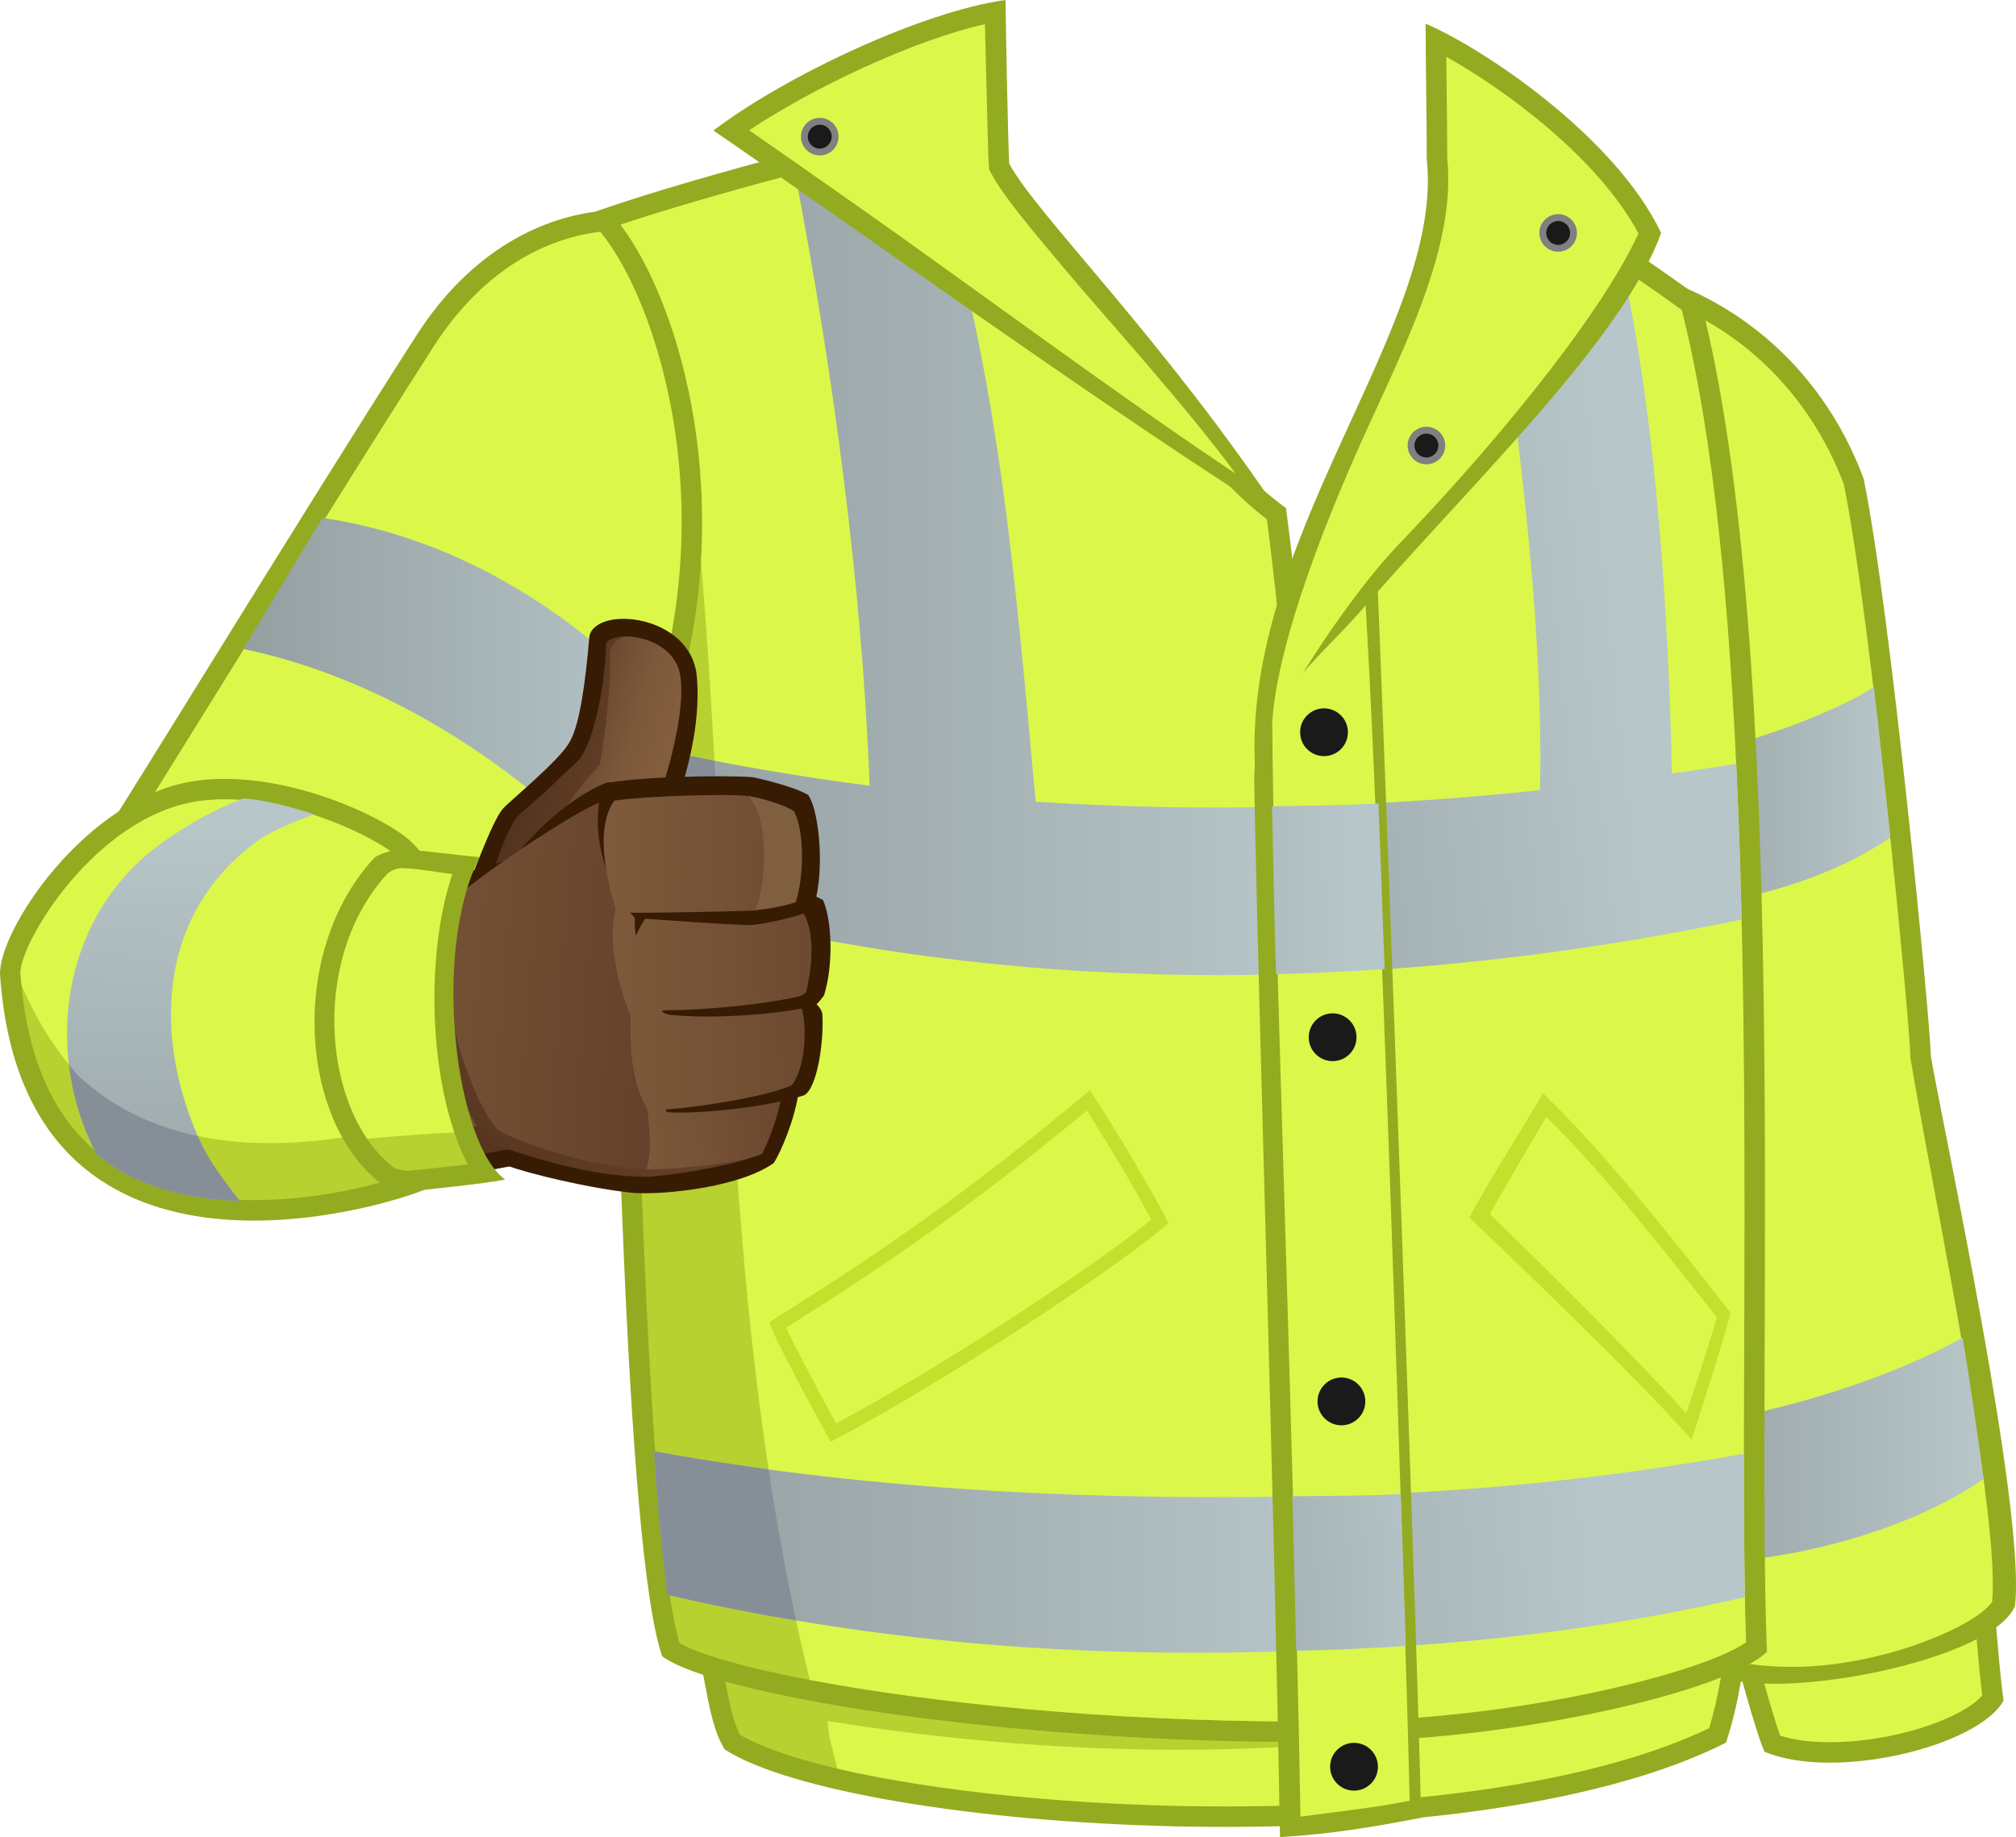 <?xml version="1.0" encoding="utf-8"?>
<!-- Generator: Adobe Illustrator 15.0.0, SVG Export Plug-In . SVG Version: 6.00 Build 0)  -->
<!DOCTYPE svg PUBLIC "-//W3C//DTD SVG 1.1//EN" "http://www.w3.org/Graphics/SVG/1.1/DTD/svg11.dtd">
<svg version="1.1" id="_x30_1_1_" xmlns="http://www.w3.org/2000/svg" xmlns:xlink="http://www.w3.org/1999/xlink" x="0px" y="0px"
	 width="1268.142px" height="1155.613px" viewBox="0 0 1268.142 1155.613" enable-background="new 0 0 1268.142 1155.613"
	 xml:space="preserve">
<g id="Fluo_x5F_Jacket_11_">
	<g>
		<path fill="#93AB20" d="M380.06,132.577c-37.571,3.22-83.179,24.012-118.082,78.363C186.832,327.95,71.969,516.885,41.912,561.972
			c24.689,9.661,263.004,98.761,284.475,104.128c21.468-35.425,82.659-142.773,95.539-166.391
			C491.704,377.331,491.704,113.253,380.06,132.577z"/>
		<path fill="#DBF74A" d="M320.531,650.813C277.75,636.57,115.097,575.98,61.412,555.64c17.014-26.503,45.755-72.84,78.18-125.112
			c43.957-70.875,93.78-151.206,133.223-212.626c37.375-58.196,83.925-70.397,108.347-72.489l0.551-0.049l0.547-0.094
			c3.131-0.543,6.199-0.817,9.119-0.817c17.205,0,31.002,9.351,42.175,28.587c39.195,67.465,27.465,232.101-22.815,320.29
			C398.483,515.785,345.085,609.506,320.531,650.813z"/>
		<linearGradient id="SVGID_1_" gradientUnits="userSpaceOnUse" x1="153.018" y1="432.616" x2="427.293" y2="432.616">
			<stop  offset="0" style="stop-color:#949FA1"/>
			<stop  offset="1" style="stop-color:#B7C6C9"/>
		</linearGradient>
		<path fill="url(#SVGID_1_)" d="M410.737,493.329c7.233-12.688,10.954-21.222,16.556-36.56
			c-58.507-67.579-136.779-118.173-224.357-130.966c-18.563,29.699-31.662,52.967-49.918,82.391
			c86.772,18.159,166.928,69.688,227.042,131.234C394.544,514.006,405.591,502.764,410.737,493.329z"/>
	</g>
	<g>
		<g>
			<g>
				<path fill="#93AB20" d="M1082.122,996.734c6.799,41.152,25.049,100.908,27.91,105.201
					c44.369,18.605,134.547-3.578,150.291-32.203c-4.293-31.49-7.156-85.164-8.588-96.615
					C1215.235,977.412,1114.327,994.588,1082.122,996.734z"/>
				<path fill="#DBF74A" d="M1151.019,1095.9c-12.068,0-22.746-1.41-31.252-4.107c-4.531-12.822-15.807-50.855-22.422-83.566
					c22.398-2.537,56.426-7.705,89.553-12.734c19.803-3.01,38.789-5.893,53.186-7.877c0.266,3.492,0.555,7.414,0.859,11.549
					c1.475,20.074,3.451,46.998,5.973,67.35C1234.862,1080.488,1192.466,1095.9,1151.019,1095.9L1151.019,1095.9z"/>
			</g>
			<g>
				<path fill="#93AB20" d="M1026.306,170.147c57.963,12.883,118.078,55.822,145.99,130.967
					c17.176,83.732,42.227,344.232,42.227,362.839c7.154,42.939,60.117,286.266,52.959,346.381
					c-15.746,37.213-173.195,65.125-196.096,37.93c-17.172-34.354-47.229-100.908-55.816-122.379
					C1017.003,797.065,1019.149,211.655,1026.306,170.147z"/>
				<path fill="#DBF74A" d="M1127.604,1048.502c-28.592,0-41.775-4.754-45.596-7.809c-16.08-32.371-43.881-93.676-53.531-117.25
					c0.307-28.544,0.641-76.57,1.061-136.893c1.301-187.213,3.631-522.642,8.201-600.049
					c55.379,17.157,100.369,60.396,122.137,118.177c17.152,84.666,41.764,341.335,41.764,359.274v1.064l0.176,1.054
					c1.008,6.061,2.828,16.296,5.189,29.579c13.107,73.742,50.896,258.736,46.162,311.818
					C1244.079,1022.127,1184.53,1048.502,1127.604,1048.502z"/>
				<linearGradient id="SVGID_2_" gradientUnits="userSpaceOnUse" x1="1031.134" y1="503.897" x2="1189.058" y2="503.897">
					<stop  offset="0" style="stop-color:#949FA1"/>
					<stop  offset="1" style="stop-color:#B7C6C9"/>
				</linearGradient>
				<path fill="url(#SVGID_2_)" d="M1178.737,432.079c-21.879,15.263-95.898,44.372-146.691,47.093
					c-0.332,31.873-0.635,64.373-0.912,96.541c55.549-6.898,111.82-17.677,157.924-48.837
					C1186.032,498.177,1182.249,461.507,1178.737,432.079z"/>
				<linearGradient id="SVGID_3_" gradientUnits="userSpaceOnUse" x1="1029.524" y1="912.406" x2="1247.698" y2="912.406">
					<stop  offset="0" style="stop-color:#949FA1"/>
					<stop  offset="1" style="stop-color:#B7C6C9"/>
				</linearGradient>
				<path fill="url(#SVGID_3_)" d="M1234.56,841.436c-52.602,29.7-135.131,53.13-205.035,59.759
					c-0.096,11.813,14.438,58.187,25.393,82.14c76.584,1.236,152.447-24.527,192.781-53.09
					C1244.399,905.587,1239.331,869.233,1234.56,841.436z"/>
			</g>
		</g>
		<g>
			<path fill="#93AB20" d="M435.881,1021.783c8.588,37.215,10.021,62.977,20.041,78.723c80.152,51.525,465.18,78.723,629.778-4.293
				c8.588-25.764,11.451-51.527,14.313-72.996C1024.161,1027.51,485.979,1020.354,435.881,1021.783z"/>
			<path fill="#B7D130" d="M770.878,1136.289c-131.604,0-261.439-19.26-305.444-45.059c-4.561-8.742-7.109-22.357-10.262-39.207
				c-1.018-5.443-2.113-11.291-3.375-17.533c3.027-0.012,6.412-0.018,10.145-0.018c37.948,0,108.141,0.545,189.417,1.176
				c111.108,0.861,237.042,1.84,329.896,1.84c48.717,0,83.043-0.271,103.984-0.824c-2.168,15.934-4.916,33.184-10.148,50.408
				C1008.688,1118.836,901.014,1136.289,770.878,1136.289z"/>
			<path fill="#DBF74A" d="M520.687,1082.613c0,8.59,3.221,18.25,6.066,29.902c61.55,14.408,152.39,23.773,244.125,23.773
				c130.136,0,237.811-17.453,304.213-49.217c5.232-17.225,7.98-34.475,10.148-50.408
				C858.837,1140.582,557.186,1087.98,520.687,1082.613z"/>
			<path fill="#93AB20" d="M808.941,319.603c-38.453-27.945-64.734-69.035-91.621-109.22
				c-55.487-31.356-91.192-77.88-124.709-135.775c-45.803,7.872-170.686,40.792-225.433,61.189
				c38.646,27.194,107.349,199.669,17.176,373.574c2.146,105.201,8.588,465.895,32.204,532.451
				c34.352,25.762,235.452,57.252,433.689,53.674C848.326,951.309,841.232,562.693,808.941,319.603z"/>
			<path fill="#B7D130" d="M818.941,1082.893c-189.657-0.002-356.146-28.934-391.518-49.336
				c-21.073-71.537-27.729-402.229-29.946-512.34l-0.178-8.854c49.388-97.08,48.798-187.665,39.497-246.796
				c-8.691-55.276-27.833-99.723-46.45-124.248c55.647-18.587,149.747-43.428,195.712-52.404
				c28.798,48.675,64.099,97.431,122.232,131.143l2.712,4.059c24.62,36.889,50.048,74.984,85.875,102.548
				c28.642,220.084,37.548,562.323,40.312,756.135C831.107,1082.861,825.025,1082.893,818.941,1082.893z"/>
		</g>
		<g>
			<path fill="#93AB20" d="M1111.464,1038.959c-7.156-181.779,15.744-630.496-42.225-851.635
				c-48.303-35.425-115.22-77.647-140.981-91.603c0.186,25.342-12.842,59.309-32.127,88.432
				c-12.363,59.293-34.451,116.998-66.928,168.83c0.844,221.755,17.762,690.245,18.898,742.513
				C959.744,1093.35,1087.132,1063.291,1111.464,1038.959z"/>
			<path fill="#DBF74A" d="M860.635,1082.258c-0.486-16.748-1.379-44.525-2.507-79.594c-4.962-154.232-15.243-473.963-16.026-646.03
				c30.918-50.189,53.156-106.494,66.135-167.449c15.666-24.166,26.488-49.853,30.811-72.422
				c30.078,17.902,79.874,49.92,118.874,78.247c40.916,161.294,39.951,443.918,39.246,650.793
				c-0.254,74.41-0.477,139.109,1.189,187.285C1071.392,1051.633,967.268,1078.336,860.635,1082.258z"/>
		</g>
		<g>
			<linearGradient id="SVGID_4_" gradientUnits="userSpaceOnUse" x1="684.113" y1="386.224" x2="1020.476" y2="351.872">
				<stop  offset="0" style="stop-color:#949FA1"/>
				<stop  offset="1" style="stop-color:#B7C6C9"/>
			</linearGradient>
			<path fill="url(#SVGID_4_)" d="M1092.14,480.435c-13.455,2.197-26.936,4.225-40.432,6.177
				c-2.232-102.279-9.756-218.692-30.654-317.388c-30.035-20.351-60.913-39.908-82.048-52.482
				c-0.984,5.084-2.332,10.326-3.943,15.648c16.75,115.671,36.015,247.349,33.693,364.64c-41.424,4.357-82.967,7.477-124.541,9.24
				c0.686,33.801,1.502,69.145,2.393,104.946c83.6-4.462,167.015-15.673,248.935-32.794
				C1094.759,545.548,1093.669,512.709,1092.14,480.435z"/>
			<linearGradient id="SVGID_5_" gradientUnits="userSpaceOnUse" x1="411.552" y1="976.317" x2="836.473" y2="976.317">
				<stop  offset="0" style="stop-color:#949FA1"/>
				<stop  offset="1" style="stop-color:#B7C6C9"/>
			</linearGradient>
			<path fill="url(#SVGID_5_)" d="M836.473,1037.594c-0.529-30.271-1.186-62.662-2.016-96.611
				c-141.848,3.268-284.786-2.932-422.905-27.98c1.43,29.344,5.218,65.898,8.228,90.174
				C563.137,1036.17,699.959,1043.969,836.473,1037.594z"/>
			<linearGradient id="SVGID_6_" gradientUnits="userSpaceOnUse" x1="631.044" y1="1003.581" x2="1008.912" y2="973.523">
				<stop  offset="0" style="stop-color:#949FA1"/>
				<stop  offset="1" style="stop-color:#B7C6C9"/>
			</linearGradient>
			<path fill="url(#SVGID_6_)" d="M1096.995,914.447c-79.549,14.406-160.074,23.043-240.86,25.924
				c0.734,23.15,1.412,44.172,1.995,62.338c0.394,12.297,0.761,23.672,1.089,34.016c80.727-3.734,160.927-14.379,238.401-32.074
				C1097.112,978.004,1096.974,947.689,1096.995,914.447z"/>
			<linearGradient id="SVGID_7_" gradientUnits="userSpaceOnUse" x1="397.3" y1="351.58" x2="821.561" y2="351.58">
				<stop  offset="0" style="stop-color:#949FA1"/>
				<stop  offset="1" style="stop-color:#B7C6C9"/>
			</linearGradient>
			<path fill="url(#SVGID_7_)" d="M814.66,507.313c-54.451,1.462-108.907,0.513-163.192-2.998
				c-12.529-135.976-23.914-285.029-69.715-414.524c-21.056,4.272-50.508,11.351-81.596,19.521
				c23.523,122.298,42.229,259.298,46.839,384.94c-44.112-5.686-88.029-13.172-131.635-22.671
				c-5.106,13.418-11.067,27.032-18.062,40.782l0.178,8.854c0.232,11.55,0.514,25.554,0.857,41.404
				c136.854,40.049,280.102,55.015,423.226,49.723C819.514,576.756,817.229,541.553,814.66,507.313z"/>
			<path fill="#DBF74A" d="M837.189,1082.799c-2.764-193.812-11.67-536.051-40.312-756.135
				c-35.827-27.563-61.255-65.659-85.875-102.548l-2.712-4.059c-58.134-33.712-93.435-82.468-122.232-131.143
				c-45.965,8.977-140.064,33.817-195.712,52.404c18.617,24.525,37.759,68.972,46.45,124.248c3.836,24.38,6.178,54.117,4.158,87.443
				c19.805,235.55,12.298,475.567,68.423,703.722c74.075,14.063,186.95,26.158,309.563,26.16
				C825.025,1082.893,831.107,1082.861,837.189,1082.799z"/>
			<linearGradient id="SVGID_8_" gradientUnits="userSpaceOnUse" x1="411.552" y1="976.317" x2="836.473" y2="976.317">
				<stop  offset="0" style="stop-color:#949FA1"/>
				<stop  offset="1" style="stop-color:#B7C6C9"/>
			</linearGradient>
			<path fill="url(#SVGID_8_)" d="M836.473,1037.594c-0.529-30.271-1.186-62.662-2.016-96.611
				c-141.848,3.268-284.786-2.932-422.905-27.98c1.43,29.344,5.218,65.898,8.228,90.174
				C563.137,1036.17,699.959,1043.969,836.473,1037.594z"/>
			<linearGradient id="SVGID_9_" gradientUnits="userSpaceOnUse" x1="397.3" y1="351.58" x2="821.561" y2="351.58">
				<stop  offset="0" style="stop-color:#949FA1"/>
				<stop  offset="1" style="stop-color:#B7C6C9"/>
			</linearGradient>
			<path fill="url(#SVGID_9_)" d="M814.66,507.313c-54.451,1.462-108.907,0.513-163.192-2.998
				c-12.529-135.976-23.914-285.029-69.715-414.524c-21.056,4.272-50.508,11.351-81.596,19.521
				c23.523,122.298,42.229,259.298,46.839,384.94c-44.112-5.686-88.029-13.172-131.635-22.671
				c-5.106,13.418-11.067,27.032-18.062,40.782l0.178,8.854c0.232,11.55,0.514,25.554,0.857,41.404
				c136.854,40.049,280.102,55.015,423.226,49.723C819.514,576.756,817.229,541.553,814.66,507.313z"/>
			<path fill="#868F98" d="M411.552,913.002c1.43,29.344,5.218,65.898,8.228,90.174c27.221,6.264,54.203,11.611,80.997,16.137
				c-6.787-31.482-12.502-63.162-17.313-95.016C459.371,921.049,435.385,917.326,411.552,913.002z"/>
			<path fill="#868F98" d="M415.361,471.581c-5.106,13.418-11.067,27.032-18.062,40.782l0.178,8.854
				c0.232,11.55,0.514,25.554,0.857,41.404c18.583,5.439,37.296,10.373,56.097,14.899c-1.617-32.987-3.22-65.986-5.029-98.956
				C438.035,476.365,426.688,474.048,415.361,471.581z"/>
			<path fill="#93AB20" d="M893.904,1143.445c-1.363-85.895-23.713-695.025-28.168-794.901c-5.014-0.406-15.049,2.007-17.205-0.27
				c-22.197,41.675-58.77,90.823-59.596,141.987c3.151,164.641,12.533,447.311,16.225,665.348
				C838.797,1153.463,861.643,1149.59,893.904,1143.445z"/>
			<path fill="#DBF74A" d="M818.043,1142.729c-4.445-251.481-17.713-588.271-17.713-689.18c3.285-7.211,36.805-68.768,55.824-92.108
				c0.541,0.026,1.063,0.047,1.58,0.067c8.758,117.504,26.508,659.76,29.012,771.203
				C865.994,1137.004,835.24,1140.385,818.043,1142.729z"/>
			<linearGradient id="SVGID_10_" gradientUnits="userSpaceOnUse" x1="627.536" y1="560.475" x2="851.261" y2="559.002">
				<stop  offset="0" style="stop-color:#949FA1"/>
				<stop  offset="1" style="stop-color:#B7C6C9"/>
			</linearGradient>
			<path fill="url(#SVGID_10_)" d="M867.064,505.436c-21.455,1.145-45.445,1.367-66.912,1.788
				c0.586,29.288,1.367,65.286,2.502,105.561c22.094-0.556,46.275-1.71,68.349-3.22
				C869.463,572.494,868.529,537.644,867.064,505.436z"/>
			<linearGradient id="SVGID_11_" gradientUnits="userSpaceOnUse" x1="693.803" y1="994.709" x2="906.926" y2="986.24">
				<stop  offset="0" style="stop-color:#949FA1"/>
				<stop  offset="1" style="stop-color:#B7C6C9"/>
			</linearGradient>
			<path fill="url(#SVGID_11_)" d="M881.111,939.84c-23.047,1.178-45.082,1.094-68.168,1.342c0.887,32.516,1.654,65.309,2.416,97.15
				c23.354-0.361,45.691-1.434,68.973-2.953C883.4,1006.732,882.334,974.789,881.111,939.84z"/>
		</g>
		<g>
			<path fill="#93AB20" d="M790.133,492.195C776.174,342.263,908.936,206.645,897.48,100.013c0-21.469-0.713-65.124-0.713-85.162
				c37.93,16.459,119.521,71.565,148.142,131.682c-23.973,66.555-117.37,155.655-187.862,236.525
				C824.949,419.881,792.635,439.951,790.133,492.195z"/>
			<path fill="#DBF74A" d="M800.152,456.055c2.861-52.959,36.656-136.13,62.976-193.106
				c26.918-58.268,52.349-113.318,47.235-163.608c-0.008-10.959-0.188-27.33-0.365-43.422c-0.077-6.925-0.154-13.798-0.217-20.161
				c38.23,21.225,96.04,64.44,120.89,111.135c-25.863,56.037-98.507,141.166-149.291,193.941
				C840.225,383.601,802.691,451.553,800.152,456.055z"/>
		</g>
		<g>
			<path fill="#1A1A1A" d="M836.705,1111.201c-0.075,8.301,6.591,15.09,14.891,15.162c8.301,0.078,15.09-6.588,15.166-14.889
				c0.075-8.299-6.59-15.088-14.891-15.166C843.57,1096.234,836.783,1102.9,836.705,1111.201z"/>
			<path fill="#1A1A1A" d="M828.781,881.392c-0.074,8.299,6.592,15.088,14.891,15.166c8.303,0.074,15.092-6.592,15.167-14.891
				c0.077-8.303-6.589-15.09-14.89-15.166C835.648,866.427,828.861,873.093,828.781,881.392z"/>
			<path fill="#1A1A1A" d="M823.24,652.318c-0.078,8.301,6.592,15.092,14.891,15.168c8.301,0.075,15.09-6.591,15.168-14.891
				c0.072-8.301-6.592-15.092-14.893-15.165C830.105,637.354,823.316,644.018,823.24,652.318z"/>
			<circle fill="#1A1A1A" cx="832.861" cy="460.603" r="15.03"/>
		</g>
		<g>
			<path fill="#808080" d="M885.451,280.149c-0.057,6.527,5.184,11.867,11.711,11.928c6.527,0.059,11.867-5.186,11.928-11.712
				c0.059-6.526-5.184-11.864-11.709-11.925C890.854,268.381,885.514,273.623,885.451,280.149z"/>
			<path fill="#1A1A1A" d="M897.199,287.783c-4.146-0.038-7.49-3.444-7.453-7.597c0.039-4.109,3.414-7.453,7.525-7.453
				c4.219,0.037,7.561,3.445,7.524,7.594c-0.038,4.112-3.411,7.456-7.524,7.456H897.199z"/>
		</g>
		<g>
			<circle fill="#808080" cx="980.14" cy="146.531" r="11.818"/>
			<path fill="#1A1A1A" d="M980.071,154.056c-4.148-0.037-7.492-3.443-7.453-7.596c0.037-4.109,3.412-7.454,7.523-7.454
				c4.217,0.038,7.561,3.444,7.523,7.595c-0.039,4.112-3.412,7.455-7.523,7.455H980.071z"/>
		</g>
		<g>
			<path fill="#C3E02D" d="M1088.562,825.689c-2.717,12.883-24.439,79.798-24.439,79.798
				c-37.104-41.506-109.744-110.927-139.804-139.553c10.021-20.038,43.447-71.924,46.16-78.364
				C1011.989,727.647,1054.214,782.037,1088.562,825.689z"/>
			<path fill="#DBF74A" d="M1060.741,888.978c-35.697-38.874-93.06-95.892-123.54-125.19c5.388-10.285,35.427-61.188,35.427-61.188
				c36.293,34.942,76.852,87.897,107.346,125.956C1076.788,840.096,1067.114,870.392,1060.741,888.978z"/>
		</g>
		<g>
			<path fill="#C3E02D" d="M483.83,831.773c4.294,12.881,38.644,75.144,38.644,75.144
				c62.265-32.203,171.759-103.055,212.554-137.405c-15.031-30.059-45.088-77.291-49.381-83.732
				C608.354,750.188,558.975,784.54,483.83,831.773z"/>
			<path fill="#DBF74A" d="M525.942,895.392c-11.197-20.484-25.379-47.155-31.398-60.218
				c66.731-42.113,116.168-76.242,189.127-136.594c9.288,14.643,28.248,45.249,40.554,68.696
				C681.855,801.41,586.014,863.341,525.942,895.392z"/>
		</g>
		<g>
			<path fill="#93AB20" d="M808.021,327.595c-93.035-56.539-299.144-204.68-359.258-245.472C493.851,47.771,580.264,7.157,632.507,0
				c0.18,18.071,1.611,91.425,2.326,102.877C651.651,134.724,731.09,212.014,808.021,327.595z"/>
			<path fill="#DBF74A" d="M777.25,297.894c-66.963-44.207-171.752-121.912-239.971-169.787
				c-25.71-18.043-48.792-34.242-66.012-46.158c40.386-26.879,103.211-56.611,148.298-66.76c0.246,9.022,0.523,20.49,0.809,32.344
				c0.615,25.525,1.197,49.637,1.604,56.148l0.172,2.764l1.293,2.447c7.572,14.337,25.201,35.262,49.607,64.225
				C697.248,201.835,745.188,254.507,777.25,297.894z"/>
		</g>
		<g>
			<circle fill="#808080" cx="515.645" cy="85.955" r="11.818"/>
			<path fill="#1A1A1A" d="M515.573,93.481c-4.145-0.038-7.49-3.443-7.451-7.596c0.037-4.109,3.412-7.454,7.523-7.454
				c4.217,0.038,7.561,3.445,7.523,7.595c-0.037,4.111-3.412,7.455-7.523,7.455H515.573z"/>
		</g>
	</g>
</g>
<g>
	<path fill="#371C03" d="M402.532,725.531c-29.73,3.715-36.994-0.205-75.839,7.025c-90.595,16.848-182.283,36.234-242.281,3.51
		c-63.203-42.14-82.945-106.885-70.573-132.728c15.8-33.005,65.833-110.251,144.835-103.228
		c39.326,4.916,74.263,37.393,74.263,37.393s130.094,37.392,157.477,43.188C392.526,610.187,406.743,683.394,402.532,725.531z"/>
	<linearGradient id="SVGID_12_" gradientUnits="userSpaceOnUse" x1="298.777" y1="764.075" x2="226.447" y2="667.867">
		<stop  offset="0" style="stop-color:#52311C"/>
		<stop  offset="1" style="stop-color:#634029"/>
	</linearGradient>
	<path fill="url(#SVGID_12_)" d="M186.594,741.856c-40.768,0-68.2-2.474-94.811-16.854c-39.711-26.644-61.76-64.145-65.836-86.901
		c-1.904-10.647-2.055-25.021,1.586-30.021c0,0,48.449-107.269,132.727-97.435c54.773,22.467,69.515,35.811,69.515,35.811
		s115.871,35.818,123.604,37.219c-5.619,16.857-16.856,120.088-19.313,136.589C289.287,728.861,229.774,739.047,186.594,741.856z"/>
	<linearGradient id="SVGID_13_" gradientUnits="userSpaceOnUse" x1="165.852" y1="841.79" x2="192.89" y2="582.677">
		<stop  offset="6.030000e-006" style="stop-color:#634029"/>
		<stop  offset="0.363" style="stop-color:#6A472E"/>
		<stop  offset="0.885" style="stop-color:#7D593A"/>
		<stop  offset="1" style="stop-color:#825E3E"/>
	</linearGradient>
	<path fill="url(#SVGID_13_)" d="M342.492,698.145c4.437-36.338,7.245-103.566,10.886-114.469
		c-7.732-1.4-123.604-37.219-123.604-37.219s-33.177-29.496-69.515-35.811c-84.277-9.834-130.621,94.801-130.621,94.801
		c-2.105,8.425-9.133,23.174,34.41,51.26C115.659,713.945,192.213,738.871,342.492,698.145z"/>
	<path fill="#371C03" d="M289.824,562.258c-23.181-5.616-83.572-22.822-130.621-30.545c42.136,0,66.363,7.547,71.981,7.723
		C235.394,542.947,278.587,557.342,289.824,562.258z"/>
</g>
<g>
	<g>
		<path fill="#371C03" d="M289.824,568.053c6.844-14.749,19.306-51.264,26.679-59.517c4.317-4.826,35.818-30.548,41.789-41.786
			c6.316-10.533,10.008-37.392,12.465-66.712c4.738-19.486,64.282-13.431,67.587,25.634c3.512,41.431-14.393,85.674-23.878,107.441
			C402.884,536.803,298.244,564.891,289.824,568.053z"/>
		<linearGradient id="SVGID_14_" gradientUnits="userSpaceOnUse" x1="328.856" y1="466.578" x2="392.059" y2="487.119">
			<stop  offset="0" style="stop-color:#52311C"/>
			<stop  offset="1" style="stop-color:#634029"/>
		</linearGradient>
		<path fill="url(#SVGID_14_)" d="M309.482,549.618c4.537-12.228,10.156-28.146,14.93-34.763
			c2.414-3.363,16.925-14.719,24.22-22.119c7.908-8.021,14.365-13.054,16.445-15.99c8.84-12.453,15.508-45.107,16.213-72.493
			c7.371-8.429,41.604-3.689,46.343,19.485c4.318,21.084-7.725,65.66-16.847,87.432c0,0,19.454-0.03,20.538,4.742
			C428.689,516.646,338.248,542.162,309.482,549.618z"/>
		<linearGradient id="SVGID_15_" gradientUnits="userSpaceOnUse" x1="356.804" y1="466.214" x2="491.189" y2="504.53">
			<stop  offset="6.030000e-006" style="stop-color:#634029"/>
			<stop  offset="0.107" style="stop-color:#6F4C31"/>
			<stop  offset="0.279" style="stop-color:#7D593B"/>
			<stop  offset="0.43" style="stop-color:#825E3E"/>
		</linearGradient>
		<path fill="url(#SVGID_15_)" d="M383.569,411.625c1.059,13.166-2.104,46.877-6.322,69.523
			c-14.217,15.273-26.008,28.726-32.65,59.513c36.189-9.997,84.923-24.245,86.728-24.749c-1.084-4.772-20.538-4.742-20.538-4.742
			c9.122-21.771,21.165-66.348,16.847-87.432c-3.212-15.729-20.009-22.945-32.782-23.335
			C389.894,400.038,383.569,405.306,383.569,411.625z"/>
	</g>
	<g>
		<path fill="#371C03" d="M279.811,552.779c18.963-5.266,43.721-13.166,43.721-13.166s8.947-12.643,23.7-25.286
			c15.246-13.071,27.811-19.8,35.283-22.292c37.569,1.754,58.286-1.057,99.019,5.967c19.298,48.748,30.956,112.642,21.067,187.5
			c-2.457,18.611-11.238,38.625-15.799,45.997c-20.364,14.747-65.837,20.019-87.432,18.962
			c-27.91-2.634-68.819-12.639-81.106-17.557C322.473,720.965,331.959,621.072,279.811,552.779z"/>
		<linearGradient id="SVGID_16_" gradientUnits="userSpaceOnUse" x1="290.371" y1="760.653" x2="361.563" y2="671.46">
			<stop  offset="0" style="stop-color:#52311C"/>
			<stop  offset="1" style="stop-color:#634029"/>
		</linearGradient>
		<path fill="url(#SVGID_16_)" d="M408.151,740.28c-41.908,0-81.458-15.448-100.421-21.067
			c-20.019-20.02-42.136-100.074-20.371-155.199c21.066-18.262,83.958-59.965,94.106-60.393c38.19,1.301,70.589,1.396,107.439,7.725
			c8.957,54.686,4.572,185.391-10.534,214.186C471.354,730.099,439.047,737.471,408.151,740.28z"/>
		<linearGradient id="SVGID_17_" gradientUnits="userSpaceOnUse" x1="421.238" y1="620.607" x2="188.34" y2="601.483">
			<stop  offset="6.030000e-006" style="stop-color:#634029"/>
			<stop  offset="0.667" style="stop-color:#765336"/>
			<stop  offset="1" style="stop-color:#825E3E"/>
		</linearGradient>
		<path fill="url(#SVGID_17_)" d="M456.617,732.572c10.643-2.47,18.66-5.032,21.754-7.041
			c15.106-28.795,19.491-159.5,10.534-214.186c-36.851-6.328-69.249-6.424-107.439-7.725c-10.148,0.428-73.04,42.131-94.106,60.393
			c-19.659,49.858,7.732,125.704,25.637,146.77c12.639,7.373,55.126,22.82,93.05,24.93
			C426.408,736.066,440.305,734.795,456.617,732.572z"/>
		<linearGradient id="SVGID_18_" gradientUnits="userSpaceOnUse" x1="510.053" y1="596.426" x2="359.246" y2="625.151">
			<stop  offset="6.030000e-006" style="stop-color:#634029"/>
			<stop  offset="1" style="stop-color:#825E3E"/>
		</linearGradient>
		<path fill="url(#SVGID_18_)" d="M488.905,511.346c-36.851-6.328-67.673-14.152-105.863-15.453c-0.184,0.01-0.42,0.051-0.629,0.084
			c-3.271,61.727,39.952,145.986,23.633,193.389c3.506,23.523,3.506,36.867,0.697,46c10.532,1.048,58.638-3.514,72.687-9.485
			c3.857-7.724,9.827-22.819,11.933-35.463C498.013,650.534,497.442,563.48,488.905,511.346z"/>
		<path fill="#371C03" d="M403.062,565.419c6.139,2.104,81.282-9.834,93.215-9.481c6.324,1.58,17.035,8.248,21.42,10.181
			c5.619,12.644,6.676,40.559,0.703,59.869c-2.104,3.161-4.736,5.794-4.736,5.794s3.68,3.162,3.68,6.844
			c0.881,17.91-3.504,46.177-11.58,50.388c-28.438,8.78-72.335,11.942-86.382,10.533
			C415.171,689.013,404.638,582.271,403.062,565.419z"/>
		<linearGradient id="SVGID_19_" gradientUnits="userSpaceOnUse" x1="580.94" y1="629.812" x2="353.88" y2="634.264">
			<stop  offset="6.030000e-006" style="stop-color:#634029"/>
			<stop  offset="0.079" style="stop-color:#66432B"/>
			<stop  offset="0.999" style="stop-color:#825E3E"/>
		</linearGradient>
		<path fill="url(#SVGID_19_)" d="M407.446,698.145c-11.236-18.261-11.236-45.648-10.709-58.991
			c-7.371-17.905-14.566-44.944-9.652-66.711c8.428,0,16.496,2.981,16.496,2.981s48.196-8.429,69.876-8.601
			c6.5,2.546,26.862,5.708,31.601,7.023c7.373,11.851,6.324,32.302,2.105,49.86c-2.801,4.562-16.848,7.724-16.848,7.724
			s7.02,2.104,14.047,2.809c3.506,12.638,2.105,37.925-6.324,48.458C476.973,691.822,420.084,699.193,407.446,698.145z"/>
		<path fill="#371C03" d="M417.451,635.469c-2.457,0.523,0.529,2.107,3.338,2.805c28.791,3.162,70.222-0.697,86.374-4.563
			c1.234-2.629,3.162-6.668,4.043-9.477C495.581,630.201,447.123,635.64,417.451,635.469z"/>
		<path fill="#371C03" d="M408.151,574.199c-1.762-0.353-7.723-3.514-9.133-3.514c0.965,4.037-0.527,10.27,1.057,17.904
			C402.884,581.571,407.095,576.305,408.151,574.199z"/>
		<path fill="#371C03" d="M379.36,493.088c18.955-4.566,76.544-5.619,94.097-4.215c10.273,2.105,28.356,7.02,34.94,11.238
			c7.721,11.146,10.707,53.717,2.279,72.68c-10.449,4.302-32.481,9.129-39.323,9.129c-6.844,0-61.097-3.334-72.159-4.739
			C390.069,568.404,367.595,532.766,379.36,493.088z"/>
		<linearGradient id="SVGID_20_" gradientUnits="userSpaceOnUse" x1="579.67" y1="540.197" x2="359.859" y2="535.751">
			<stop  offset="6.030000e-006" style="stop-color:#634029"/>
			<stop  offset="1" style="stop-color:#825E3E"/>
		</linearGradient>
		<path fill="url(#SVGID_20_)" d="M474.691,572.791c0,0-71.983,2.104-86.911,1.056c-4.033-14.571-15.096-50.21-1.4-70.226
			c22.125-3.161,76.72-4.566,84.62-2.721c5.796,1.846,22.913,8.16,28.179,11.851c4.738,13.427,0.529,46.345-3.949,54.513
			C489.694,569.369,474.691,572.791,474.691,572.791z"/>
		<linearGradient id="SVGID_21_" gradientUnits="userSpaceOnUse" x1="408.342" y1="532.023" x2="710.767" y2="553.246">
			<stop  offset="0" style="stop-color:#825E3E"/>
			<stop  offset="0.496" style="stop-color:#7F5F40"/>
			<stop  offset="0.906" style="stop-color:#756245"/>
			<stop  offset="1" style="stop-color:#716347"/>
		</linearGradient>
		<path fill="url(#SVGID_21_)" d="M499.438,510.293c-5.266-3.689-19.222-8.076-28.966-9.658
			c14.918,14.221,10.709,61.27,4.395,71.804c8.947-0.524,19.306-2.81,25.628-4.915C505.763,552.076,506.224,522.579,499.438,510.293
			z"/>
	</g>
</g>
<g>
	<g>
		<path fill="#93AB20" d="M0.047,613.498c-1.876-26.793,53.674-112.715,123.448-122.376c48.094-6.659,104.496,16.247,128.82,33.276
			c10.969,7.681,18.248,18.25,16.102,23.618c-42.938,33.278-41.864,157.265-1.074,200.205
			C239.433,760.031,15.074,828.195,0.047,613.498z"/>
		<path fill="#B7D130" d="M159.748,754.914c-90.834,0-140.242-47.881-146.852-142.314c-1.267-18.084,46.918-99.656,112.366-108.718
			c5.078-0.703,10.481-1.06,16.054-1.06c42.053,0,85.867,19.707,103.61,32.13c4.451,3.116,7.428,6.297,9.17,8.625
			c-22.023,22.51-28.144,60.688-29.81,82.606c-2.832,37.265,3.29,84.262,22.218,115.629
			C227.059,747.633,194.639,754.914,159.748,754.914z"/>
		<path fill="#DBF74A" d="M233.56,712.293c-8.675-27.447-11.312-59.286-9.272-86.109c1.666-21.919,7.786-60.097,29.81-82.606
			c-1.742-2.328-4.719-5.509-9.17-8.625c-17.743-12.423-61.558-32.13-103.61-32.13c-5.572,0-10.976,0.356-16.054,1.06
			C59.814,512.943,11.63,594.516,12.896,612.6c0.156,2.227,0.359,4.4,0.561,6.577c8.807,21.413,21.098,41.134,35.969,57.657
			C99.15,723.008,169.438,725.096,233.56,712.293z"/>
		<linearGradient id="SVGID_22_" gradientUnits="userSpaceOnUse" x1="111.218" y1="833.967" x2="122.035" y2="515.935">
			<stop  offset="0" style="stop-color:#949FA1"/>
			<stop  offset="1" style="stop-color:#B7C6C9"/>
		</linearGradient>
		<path fill="url(#SVGID_22_)" d="M100.953,530.84C38,576.625,27.212,662.609,60.875,726.215
			c22.176,18.766,52.884,27.781,90.174,29.343c-9.203-11.265-18.498-24.12-24.333-35.782
			c-30.056-64.41-30.056-145.996,38.647-193.229c9.892-5.77,21.801-10.442,32.205-14.313c-13.592-4.338-29.355-8.865-44.373-10.018
			C135.541,508.855,117.544,518.771,100.953,530.84z"/>
		<path fill="#868F98" d="M43.328,669.647c2.35,19.686,8.24,38.983,17.547,56.567c22.176,18.766,52.884,27.781,90.174,29.343
			c-9.203-11.265-18.498-24.12-24.333-35.782c-0.803-1.725-1.574-3.465-2.336-5.209c-27.429-5.766-53.171-17.503-74.954-37.732
			C47.334,674.51,45.316,672.095,43.328,669.647z"/>
	</g>
	<g>
		<path fill="#93AB20" d="M317.797,741.959c-30.594-21.471-46.875-141.969-16.102-202.799c-9.84-0.718-34.353-4.025-45.804-4.742
			c-5.727-1.254-18.068,2.596-20.934,5.727c-54.251,59.297-46.159,166.752,5.803,205.158c2.609,1.932,8.33,3.456,14.773,4.171
			C269.132,748.4,308.137,744.105,317.797,741.959z"/>
		<path fill="#B7D130" d="M255.786,736.529c-4.354-0.572-6.871-1.426-7.627-1.776c-20.252-15.132-34.136-44.495-37.173-78.639
			c-3.627-40.808,8.625-80.569,32.796-106.549c1.857-1.022,6.717-2.514,9.475-2.514c7.029,1.472,17.813,1.954,28.248,2.42
			c0.392,0.017,0.786,0.033,1.179,0.052c-18.905,56.503-10.434,141.453,11.59,182.883
			C280.703,734.08,264.417,735.807,255.786,736.529z"/>
		<path fill="#DBF74A" d="M284.52,549.895c-0.392-0.018-22.411-3.598-30.058-3.758c-4.162-0.377-8.051,1.074-10.68,3.429
			c-24.171,25.979-36.423,65.741-32.796,106.549c2.072,23.302,9.205,44.369,19.956,60.214c18.145-1.621,36.514-3.157,54.845-3.955
			C270.411,667.469,268.292,598.398,284.52,549.895z"/>
	</g>
</g>
</svg>
